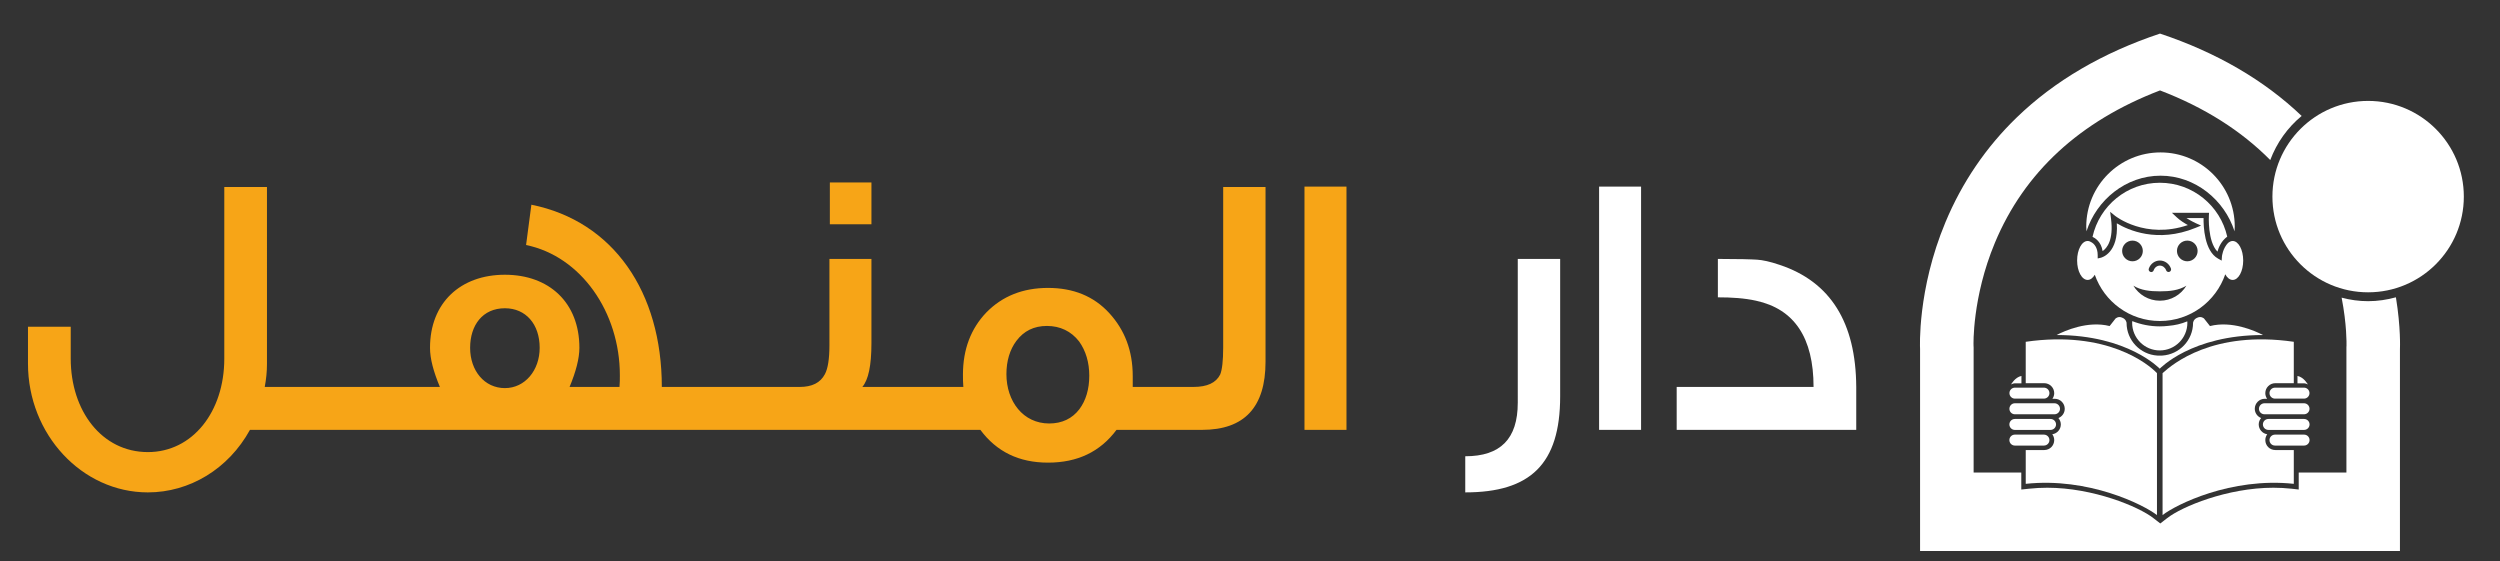<?xml version="1.0" encoding="utf-8"?>
<!-- Generator: Adobe Illustrator 16.0.0, SVG Export Plug-In . SVG Version: 6.00 Build 0)  -->
<!DOCTYPE svg PUBLIC "-//W3C//DTD SVG 1.1//EN" "http://www.w3.org/Graphics/SVG/1.1/DTD/svg11.dtd">
<svg version="1.1" id="Isolation_Mode" xmlns="http://www.w3.org/2000/svg" xmlns:xlink="http://www.w3.org/1999/xlink" x="0px"
	 y="0px" width="578.959px" height="130px" viewBox="291.958 -17.586 578.959 130"
	 enable-background="new 291.958 -17.586 578.959 130" xml:space="preserve">
<rect x="291.958" y="-17.586" width="578.959" height="130" fill="#333333" stroke="none"/>
<g>
	<g>
		<g>
			<g>
				<g>
					<path fill="#FFFFFF" d="M834.242,51.346c1.209,6.218,1.139,10.61,1.129,11.161l-0.02,0.248v0.517v28.567h-11.047v3.94
						l-1.624-0.186c-1.421-0.15-2.847-0.229-4.242-0.229c-10.679,0-21.22,4.398-24.577,7.025l-0.66,0.512l-0.955,0.74l-0.949-0.74
						l-0.662-0.512c-3.36-2.627-13.902-7.025-24.579-7.025c-1.394,0-2.821,0.076-4.24,0.229l-1.76,0.186v-3.94h-11.038V63.271v-0.41
						l-0.023-0.406c-0.006-0.104-0.354-11.107,4.945-23.81c6.811-16.328,19.669-28.178,38.242-35.292
						c10.279,3.932,18.806,9.331,25.529,16.125c1.506-4.009,4.026-7.535,7.275-10.213c-8.695-8.295-19.719-14.713-32.805-19.073
						c-13.27,4.423-24.434,10.957-33.186,19.43c-7.101,6.868-12.652,15.023-16.5,24.25c-6.561,15.72-5.891,29.146-5.883,29.278
						l0.002,0.063v0.061v46.748h111.131v-46.75V63.21l0.004-0.062c0.002-0.078,0.221-4.814-0.937-11.884
						c-2.056,0.565-4.208,0.898-6.44,0.898C838.253,52.165,836.207,51.866,834.242,51.346z"/>
				</g>
				<path fill="#FFFFFF" d="M818.813,72.188c-0.704,0-1.276,0.563-1.276,1.27c0,0.699,0.572,1.271,1.276,1.271h6.718
					c0.696,0,1.266-0.57,1.266-1.271c0-0.705-0.569-1.27-1.266-1.27H818.813z"/>
				<path fill="#FFFFFF" d="M826.815,80.705c0-0.699-0.569-1.266-1.269-1.266h-8.262c-0.701,0-1.275,0.563-1.275,1.266
					c0,0.699,0.574,1.271,1.275,1.271h8.262C826.246,81.975,826.815,81.402,826.815,80.705z"/>
				<path fill="#FFFFFF" d="M825.546,83.064h-6.733c-0.704,0-1.276,0.563-1.276,1.264c0,0.709,0.557,1.273,1.276,1.273h6.733
					c0.699,0,1.269-0.574,1.269-1.273C826.815,83.63,826.246,83.064,825.546,83.064z"/>
				<path fill="#FFFFFF" d="M826.805,77.085c0-0.701-0.566-1.282-1.271-1.282h-9.164c-0.707,0-1.277,0.581-1.277,1.282
					s0.57,1.269,1.277,1.269h9.164C826.239,78.352,826.805,77.787,826.805,77.085z"/>
				<path fill="#FFFFFF" d="M757.312,73.457c0,0.699,0.566,1.271,1.266,1.271h6.715c0.703,0,1.281-0.57,1.281-1.271
					c0-0.705-0.578-1.27-1.281-1.27h-6.713C757.878,72.188,757.312,72.751,757.312,73.457z"/>
				<path fill="#FFFFFF" d="M757.304,77.085c0,0.701,0.566,1.269,1.262,1.269h9.172c0.706,0,1.284-0.564,1.284-1.269
					c0-0.701-0.578-1.282-1.284-1.282h-9.172C757.867,75.803,757.304,76.384,757.304,77.085z"/>
				<path fill="#FFFFFF" d="M757.298,80.705c0,0.697,0.564,1.271,1.263,1.271h8.261c0.707,0,1.282-0.572,1.282-1.271
					c0-0.701-0.575-1.266-1.282-1.266h-8.261C757.865,79.439,757.298,80.005,757.298,80.705z"/>
				<path fill="#FFFFFF" d="M757.298,84.328c0,0.699,0.564,1.273,1.263,1.273h6.733c0.713,0,1.279-0.564,1.279-1.273
					c0-0.697-0.578-1.264-1.279-1.264h-6.733C757.865,83.064,757.298,83.63,757.298,84.328z"/>
				<path fill="#FFFFFF" d="M803.542,31.692l-0.045,0.647c-0.004,0.071-0.328,6.008,1.99,8.345c0.264-0.974,0.875-2.434,2.262-3.469
					c-1.609-7.145-7.977-12.477-15.6-12.477c-7.636,0-14.003,5.363-15.596,12.522c0.515,0.234,2.001,1.087,2.337,3.303
					c0.979-0.662,2.601-2.549,1.937-7.584l-0.193-1.511l1.188,0.965c0.074,0.053,6.953,5.466,16.815,2.104
					c-0.798-0.439-1.812-1.073-2.57-1.786l-1.131-1.06L803.542,31.692L803.542,31.692z"/>
				<path fill="#FFFFFF" d="M809.441,35.983c0.027-0.359,0.051-0.716,0.051-1.084c0-9.495-7.695-17.188-17.191-17.188
					c-9.497,0-17.202,7.693-17.202,17.188c0,0.368,0.04,0.725,0.054,1.084c2.328-7.251,9.12-12.883,17.148-12.883
					C800.326,23.1,807.119,28.732,809.441,35.983z"/>
				<path fill="#FFFFFF" d="M811.446,42.746c0-2.497-1.093-4.525-2.442-4.525c-0.351,0-0.695,0.159-1.002,0.415
					c0-0.009,0-0.021,0-0.037c-1.32,1.344-1.479,3.192-1.479,3.209l-0.067,0.96l-0.84-0.471c-3.171-1.769-3.377-7.44-3.35-9.388
					h-3.973c1.062,0.687,2.098,1.155,2.111,1.163l1.283,0.591l-1.307,0.532c-8.805,3.588-15.623,0.479-18.205-1.067
					c0.443,6.899-3.5,7.919-3.678,7.968l-0.748,0.173v-0.766c0-1.841-0.908-2.665-1.418-2.99c0,0.015-0.006,0.034-0.006,0.043
					c-0.283-0.208-0.58-0.335-0.902-0.335c-1.35,0-2.438,2.027-2.438,4.521c0,2.481,1.088,4.499,2.438,4.499
					c0.641,0,1.215-0.459,1.654-1.196c2.186,6.237,8.1,10.707,15.08,10.707c7.023,0,12.975-4.523,15.135-10.817
					c0.438,0.813,1.051,1.307,1.717,1.307C810.352,47.246,811.446,45.231,811.446,42.746z M789.583,44.632
					c0.383-1.137,1.42-1.886,2.566-1.886c1.145,0,2.176,0.749,2.57,1.868c0.101,0.314-0.059,0.645-0.364,0.758
					c-0.313,0.106-0.651-0.053-0.76-0.371c-0.224-0.638-0.812-1.079-1.445-1.079c-0.638,0-1.221,0.441-1.442,1.099
					c-0.084,0.242-0.313,0.399-0.558,0.399c-0.067,0-0.135-0.018-0.194-0.035C789.648,45.28,789.476,44.932,789.583,44.632z
					 M800.89,40.53c0,1.315-1.066,2.396-2.389,2.396c-1.326,0-2.396-1.081-2.396-2.396c0-1.329,1.07-2.396,2.396-2.396
					C799.824,38.134,800.89,39.201,800.89,40.53z M785.805,42.927c-1.315,0-2.396-1.081-2.396-2.396c0-1.329,1.08-2.396,2.396-2.396
					c1.323,0,2.396,1.073,2.396,2.396C788.201,41.854,787.128,42.927,785.805,42.927z M792.15,49.884
					c2.258,0,4.357-0.212,6.145-1.314c-1.256,2.087-3.533,3.481-6.145,3.481c-2.605,0-4.889-1.397-6.138-3.481
					C787.796,49.672,789.9,49.884,792.15,49.884z"/>
				<g>
					<path fill="#FFFFFF" d="M816.035,60c-1.89-0.978-7.209-3.36-12.285-2.078c-0.998-1.3-1.375-1.743-1.375-1.743
						s-0.658-0.595-1.467-0.224c-1.002,0.341-1.072,1.217-1.072,1.217c0,4.033-3.168,7.335-7.14,7.587h-1.135
						c-3.972-0.252-7.126-3.555-7.126-7.587c0,0-0.083-0.876-1.08-1.217c-0.807-0.371-1.471,0.224-1.471,0.224
						s-0.375,0.443-1.372,1.743c-5.073-1.283-10.404,1.1-12.288,2.078c16.542,0,23.9,7.8,23.9,7.8S799.433,60,816.035,60z"/>
				</g>
				<path fill="#FFFFFF" d="M826.427,71.453c0,0-0.915-1.682-2.411-1.979v1.707h1.569C825.587,71.182,826.042,71.223,826.427,71.453
					z"/>
				<path fill="#FFFFFF" d="M757.681,71.453c0,0,0.917-1.682,2.41-1.979v1.707h-1.569C758.522,71.182,758.069,71.223,757.681,71.453
					z"/>
				<g>
					<path fill="#FFFFFF" d="M818.882,71.154h4.281v-9.586c-18.717-2.708-28.049,5.139-30.39,7.258v32.873
						c3.056-2.396,15.825-8.799,30.39-7.238v-7.826h-4.281c-1.293,0-2.314-1.021-2.314-2.309c0-0.5,0.168-0.963,0.444-1.344
						c-1.11-0.168-1.972-1.125-1.972-2.281c0-0.564,0.209-1.072,0.559-1.473c-0.861-0.349-1.471-1.172-1.471-2.146
						c0-1.28,1.039-2.319,2.316-2.319h0.539c-0.262-0.373-0.417-0.822-0.417-1.308C816.568,72.188,817.607,71.154,818.882,71.154z"
						/>
					<path fill="#FFFFFF" d="M761.083,61.568v9.586h4.279c1.275,0,2.319,1.035,2.319,2.303c0,0.488-0.155,0.939-0.417,1.309h0.54
						c1.278,0,2.315,1.039,2.315,2.318c0,0.975-0.609,1.799-1.465,2.146c0.334,0.398,0.559,0.906,0.559,1.472
						c0,1.157-0.861,2.114-1.979,2.282c0.279,0.381,0.449,0.845,0.449,1.343c0,1.289-1.017,2.31-2.319,2.31h-4.279v7.825
						c14.567-1.562,27.332,4.845,30.392,7.24V68.828C789.47,66.707,779.869,58.86,761.083,61.568z"/>
				</g>
				<g>
					<path fill="#FFFFFF" d="M785.755,56.777c-0.016,0.133-0.026,0.261-0.026,0.395c0,3.531,2.864,6.396,6.396,6.396
						c3.533,0,6.393-2.865,6.393-6.396c0-0.258,0.001-0.096-0.02-0.341c-1.41,0.6-2.869,0.919-4.406,1.049
						c-0.646,0.074-1.303,0.118-1.967,0.118C789.878,57.998,787.729,57.564,785.755,56.777z"/>
				</g>
			</g>
			<path fill="#FFFFFF" d="M840.376,5.783c12.24,0,22.164,9.925,22.164,22.167c0,12.235-9.922,22.159-22.164,22.159
				c-12.24,0-22.162-9.924-22.162-22.159C818.214,15.709,828.137,5.783,840.376,5.783z"/>
		</g>
	</g>
	<g id="_1530766352">
		<polygon fill="#F7A517" points="493.77,24.67 484.139,24.67 484.139,34.352 493.77,34.352 		"/>
		<path fill="#F7A517" d="M575.228,62.871c0,3.143-0.258,5.231-0.699,6.283c-0.967,1.913-2.981,2.869-6.221,2.869h-5.269h-3.05
			h-5.707v-2.518c0-5.843-1.839-10.652-5.427-14.574c-3.59-3.918-8.323-5.84-14.194-5.84c-5.856,0-10.59,1.921-14.268,5.67
			c-3.591,3.746-5.43,8.544-5.43,14.392c0,0.957,0,1.913,0.091,2.869h-6.573h-2.886h-13.932c1.406-1.658,2.105-4.968,2.105-10.114
			V42.375h-9.728V62.43c0,3.059-0.351,5.322-1.044,6.626c-1.058,2.012-2.981,2.968-5.873,2.968h-7.017h-2.083h-14.998h-2.263h-5.537
			c0-21.975-11.201-38.374-30.208-42.204l-1.228,9.336c12.695,2.606,21.718,15.513,21.718,30.168c0,0.875,0,1.743-0.085,2.699
			h-11.561c1.485-3.57,2.275-6.629,2.275-9.059c0-10.472-7.008-16.925-17.253-16.925c-10.245,0-17.341,6.454-17.341,16.925
			c0,2.523,0.795,5.488,2.286,9.059h-10.168h-1.918h-13.68h-3.749h-11.048c0.345-1.824,0.518-3.57,0.518-5.395V25.723h-9.883v39.766
			c0,12.293-7.362,21.621-17.694,21.621c-10.686,0-17.867-9.583-17.867-21.621v-7.413h-9.9v8.554
			c0,16.39,12.522,29.814,27.767,29.814c9.631,0,18.648-5.401,23.639-14.48h14.469h3.749h13.68h1.918h67.103h2.263h14.998h2.083
			h35.487h2.886h10.514c3.769,5.062,8.936,7.588,15.666,7.588c6.85,0,12.09-2.526,15.864-7.588h9.464h3.05h7.285
			c9.804,0,14.71-5.229,14.71-15.781V25.723h-9.807V62.871z M408.886,72.293L408.886,72.293c-4.725,0-8.055-4.016-8.055-9.328
			c0-5.243,2.895-9.165,8.055-9.165c4.818,0,8.052,3.661,8.052,9.165C416.938,68.189,413.525,72.293,408.886,72.293z M541.93,77.17
			L541.93,77.17c-1.661,2.182-4.023,3.316-6.997,3.316c-6.046,0-9.905-5.141-9.905-11.431c0-3.042,0.795-5.664,2.283-7.667
			c1.754-2.357,4.119-3.492,7.099-3.492c3.053,0,5.607,1.22,7.447,3.582c1.567,2.185,2.359,4.878,2.359,7.937
			C544.216,72.55,543.424,75.167,541.93,77.17z"/>
		<polygon fill="#F7A517" points="594.054,81.963 603.781,81.963 603.781,25.629 594.054,25.629 		"/>
		<path fill="#FFFFFF" d="M643.448,75.69c0,8.366-4.015,12.387-12.16,12.387v8.366c15.055,0,21.978-6.541,21.978-22.238v-31.83
			h-9.817V75.69z"/>
		<polygon fill="#FFFFFF" points="662.283,81.963 672.004,81.963 672.004,25.629 662.283,25.629 		"/>
		<path fill="#FFFFFF" d="M704.143,43.768c-2.274-0.781-4.018-1.134-5.245-1.214c-1.233-0.085-4.294-0.178-9.109-0.178v8.896
			c3.149,0,6.123,0.178,8.849,0.784c8.845,1.921,13.31,8.547,13.31,19.969h-31.698v9.939h41.583v-9.939
			C721.752,57.116,715.885,47.697,704.143,43.768z"/>
	</g>
</g>
</svg>
